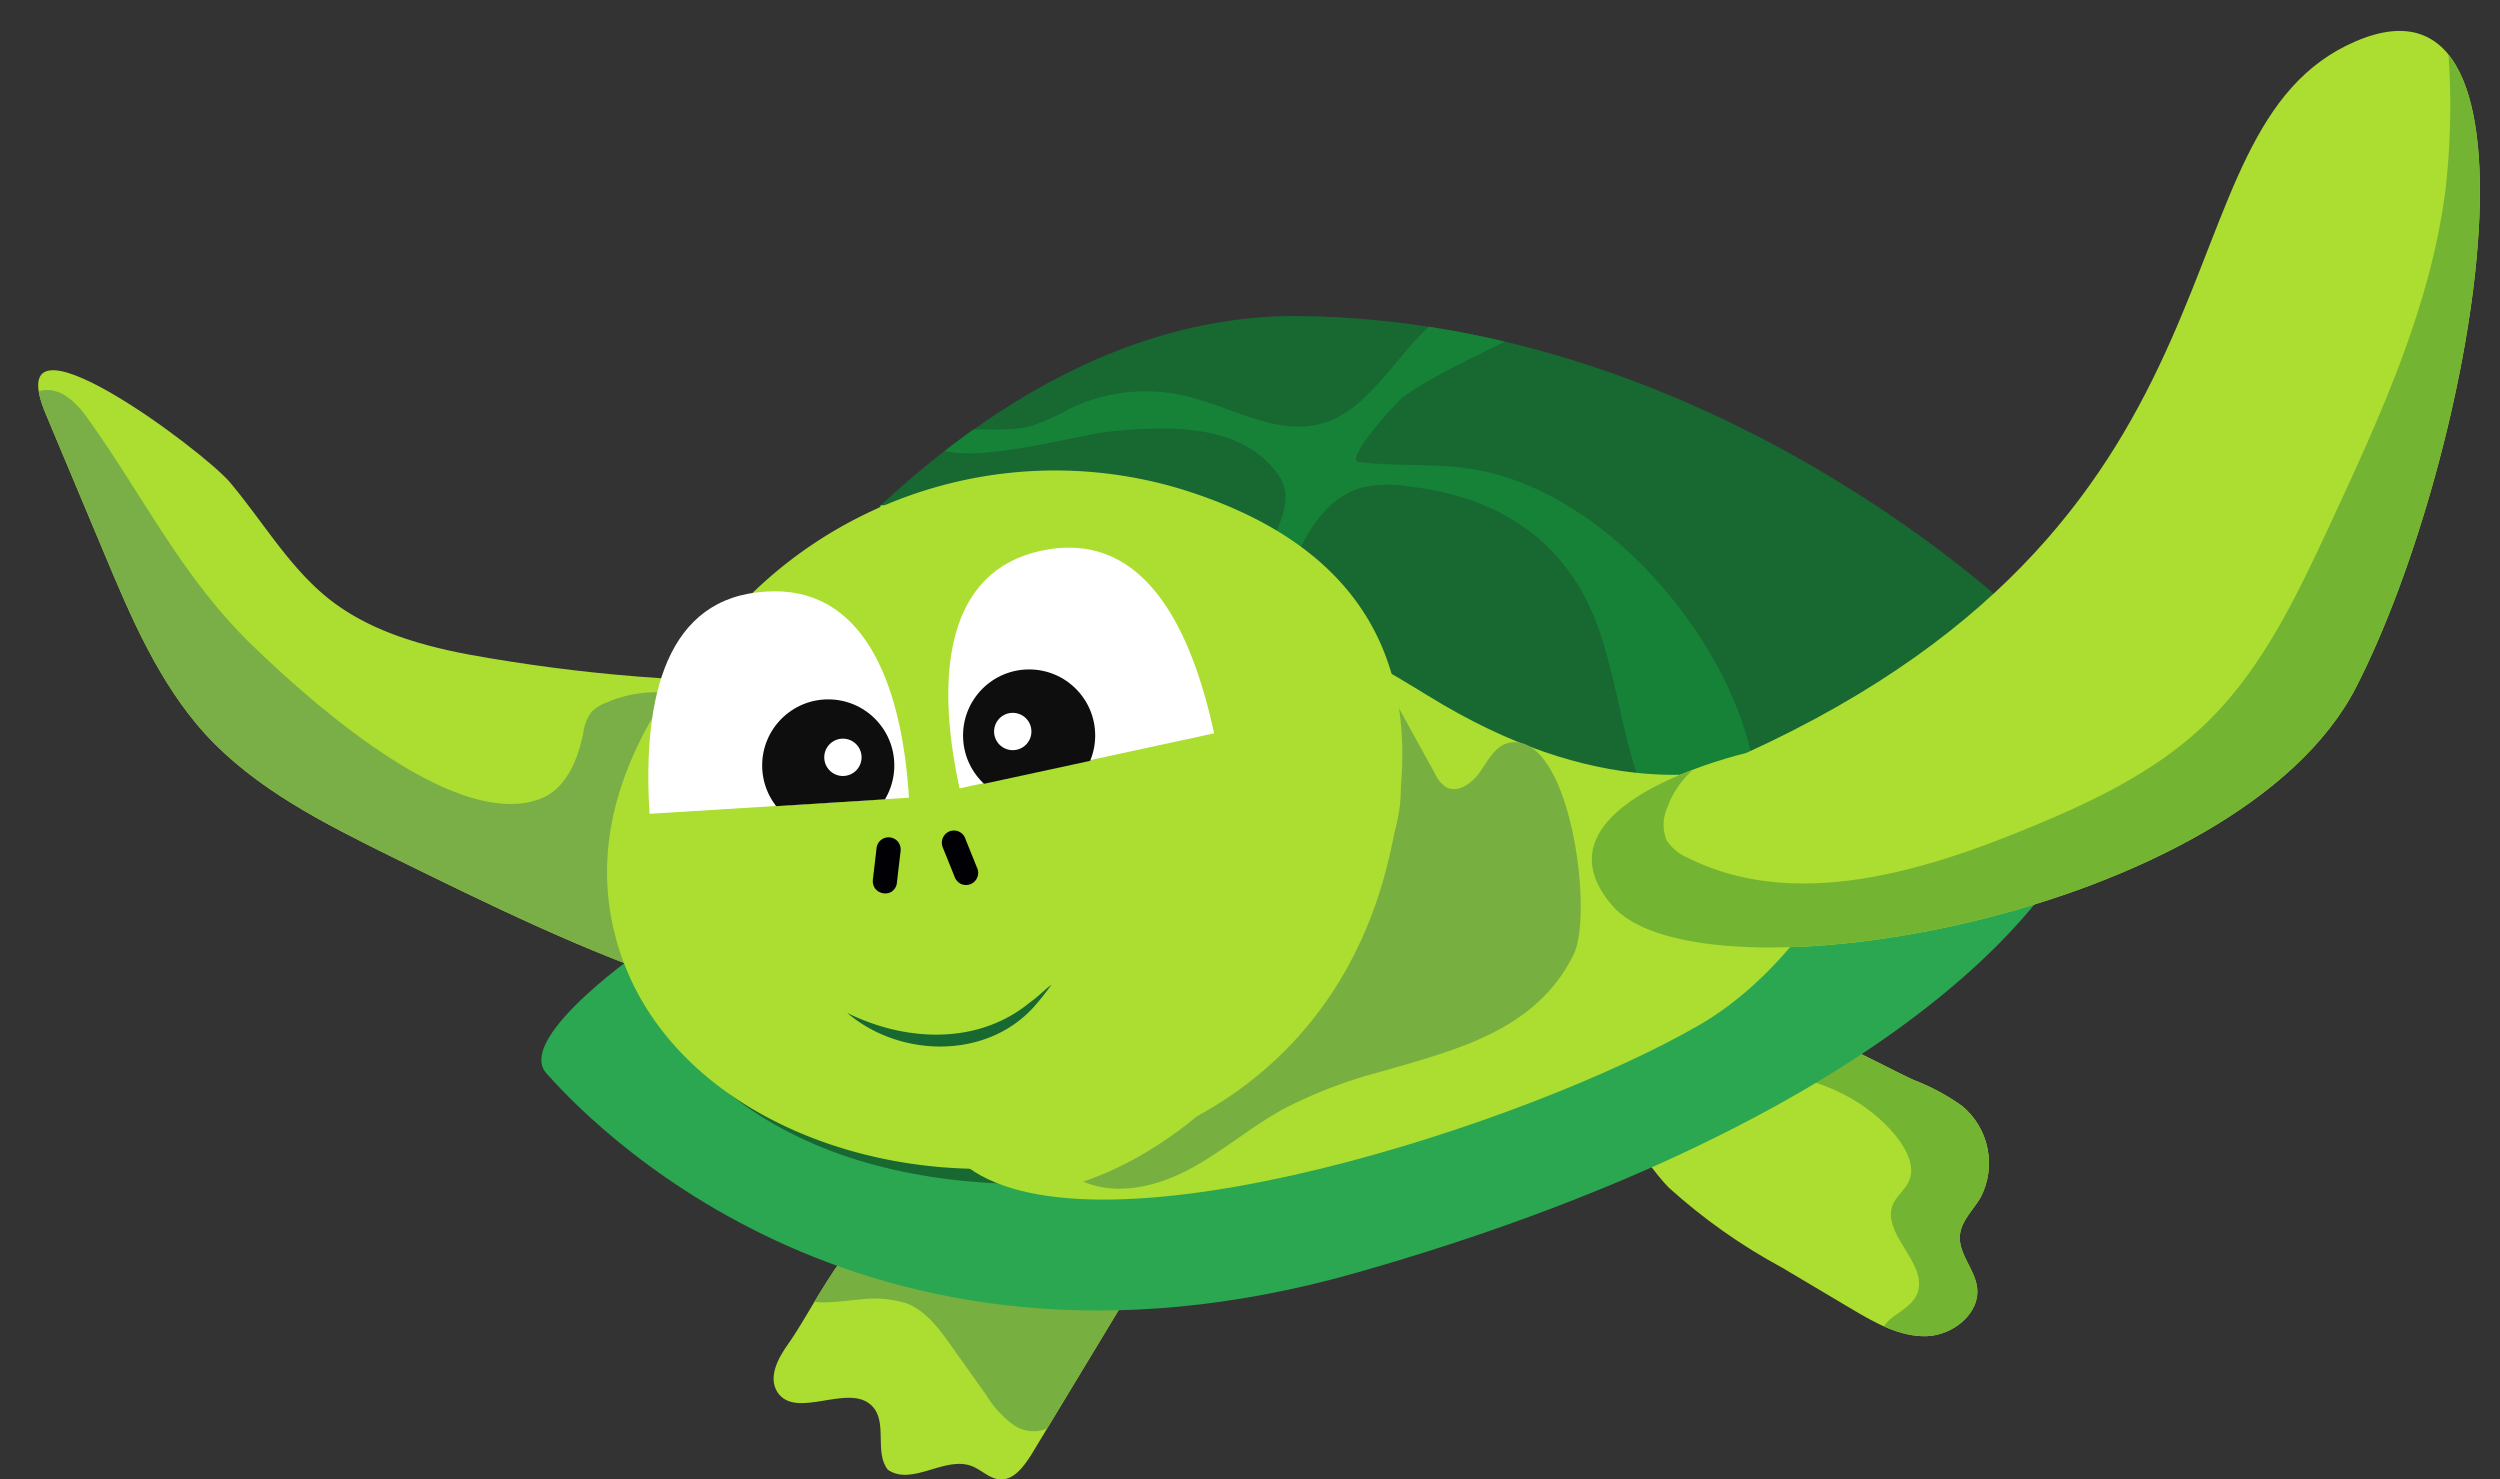 <svg xmlns="http://www.w3.org/2000/svg" xmlns:xlink="http://www.w3.org/1999/xlink" viewBox="0 0 206.22 122"><rect x="0" y="0" width="206.22" height="122" fill="#333333" stroke="none"/><defs><style>.cls-1{fill:none;}.cls-2{clip-path:url(#clip-path);}.cls-3{fill:#acdd31;}.cls-4{fill:#74b433;}.cls-5{clip-path:url(#clip-path-2);}.cls-6{fill:#77b040;}.cls-7{fill:#2ba751;}.cls-8{clip-path:url(#clip-path-3);}.cls-9{fill:#176831;}.cls-10{fill:#168238;}.cls-11{clip-path:url(#clip-path-4);}.cls-12{fill:#7aaf47;}.cls-13{clip-path:url(#clip-path-5);}.cls-14{fill:#010005;}.cls-15{fill:#fff;}.cls-16{clip-path:url(#clip-path-6);}.cls-17{fill:#0e0e0e;}.cls-18{clip-path:url(#clip-path-7);}</style><clipPath id="clip-path" transform="translate(3.15 2.55)"><path class="cls-1" d="M134.51,95.42a47.78,47.78,0,0,0,9.33,6.59l5.79,3.44c1.89,1.12,3.92,2.27,6.11,2.22s4.5-1.89,4.19-4.07c-.21-1.49-1.54-2.74-1.41-4.24.1-1.19,1.09-2.09,1.7-3.12a6.13,6.13,0,0,0-1.53-7.57,17.86,17.86,0,0,0-3.95-2.12c-3.87-1.77-7.74-4.46-12-3.88-2.66.37-5.1,2-7.79,2-1,0-1.94-.29-2.92-.31C125.81,84.16,132.68,93.61,134.51,95.42Z"/></clipPath><clipPath id="clip-path-2" transform="translate(3.15 2.55)"><path class="cls-1" d="M61.88,108.29c-.84,1.17-1.7,2.75-.9,4,1.55,2.35,6-.89,7.87,1.21,1.21,1.36.11,3.77,1.24,5.19,2,1.37,4.71-1.17,6.93-.3.78.3,1.41,1,2.24,1.09,1.17.12,2-1,2.64-2l8-13.24a2.34,2.34,0,0,0,.46-1.2c0-1.24-1.63-1.67-2.88-1.76-5.23-.41-9.92-3.7-14.78-4.2S64.39,104.75,61.88,108.29Z"/></clipPath><clipPath id="clip-path-3" transform="translate(3.15 2.55)"><path class="cls-1" d="M46.12,70.06s23.65-47,58.09-46.54,59.44,25,59.44,25-4.88,16.57-23.54,28C109,95.64,56.26,109,46.12,70.06Z"/></clipPath><clipPath id="clip-path-4" transform="translate(3.15 2.55)"><path class="cls-1" d="M.63,31.61,5.45,43.1C7.65,48.36,9.93,53.74,13.78,58c4.16,4.54,9.81,7.37,15.33,10.1,8,3.93,16,7.88,24.41,10.66a46.94,46.94,0,0,0,1.11-22.4A3.76,3.76,0,0,0,53.55,54a4,4,0,0,0-2.27-.61,139.63,139.63,0,0,1-14-1.64C32.67,51,27.89,49.85,24.17,47c-3.39-2.62-5.58-6.47-8.34-9.75C13.69,34.68-3.47,21.83.63,31.61Z"/></clipPath><clipPath id="clip-path-5" transform="translate(3.15 2.55)"><path class="cls-1" d="M140.87,59.57s-18.28,4.22-11,12.61,51.61,1,61.35-18.08,17-60.57-.06-53.24S184.33,39.76,140.87,59.57Z"/></clipPath><clipPath id="clip-path-6" transform="translate(3.15 2.55)"><path class="cls-1" d="M50.43,64.6l21.41-1.34c-.62-9.77-3.94-17.52-11.81-17C51.87,46.74,49.82,54.82,50.43,64.6Z"/></clipPath><clipPath id="clip-path-7" transform="translate(3.15 2.55)"><path class="cls-1" d="M97,58l-21,4.54c-2.08-9.57-1-17.93,6.72-19.61C90.76,41.16,94.93,48.38,97,58Z"/></clipPath></defs><g id="Layer_2" data-name="Layer 2"><g id="turtle"><g class="cls-2"><path class="cls-3" d="M134.51,95.42a47.78,47.78,0,0,0,9.33,6.59l5.79,3.44c1.89,1.12,3.92,2.27,6.11,2.22s4.5-1.89,4.19-4.07c-.21-1.49-1.54-2.74-1.41-4.24.1-1.19,1.09-2.09,1.7-3.12a6.13,6.13,0,0,0-1.53-7.57,17.86,17.86,0,0,0-3.95-2.12c-3.87-1.77-7.74-4.46-12-3.88-2.66.37-5.1,2-7.79,2-1,0-1.94-.29-2.92-.31C125.81,84.16,132.68,93.61,134.51,95.42Z" transform="translate(3.15 2.55)"/><path class="cls-4" d="M137.12,86.76a15,15,0,0,1,5-.86c4.24.22,8.76,2.11,11.35,5.56.73,1,1.34,2.27.85,3.4-.31.72-1,1.22-1.33,1.94-1,2.45,3,4.91,2,7.37-.41,1-1.46,1.45-2.26,2.14s-1.31,2-.49,2.71a2,2,0,0,0,.95.36A11.36,11.36,0,0,0,164.49,104a13.19,13.19,0,0,0,.15-12.71c-2-3.79-5.47-6.09-9.41-7.48-4.18-1.48-9.1-1.28-13.46-2.45-2.45-.66-5.14-1.46-7.43-.35a16.88,16.88,0,0,0-2.52,1.78c-1.41,1-7.48,3.79-4.89,6.28,1.16,1.11,2.91,0,4.15-.38C133.08,88,135.1,87.37,137.12,86.76Z" transform="translate(3.15 2.55)"/></g><g class="cls-5"><path class="cls-3" d="M61.88,108.29c-.84,1.17-1.7,2.75-.9,4,1.55,2.35,6-.89,7.87,1.21,1.21,1.36.11,3.77,1.24,5.19,2,1.37,4.71-1.17,6.93-.3.78.3,1.41,1,2.24,1.09,1.17.12,2-1,2.64-2l8-13.24a2.34,2.34,0,0,0,.46-1.2c0-1.24-1.63-1.67-2.88-1.76-5.23-.41-9.92-3.7-14.78-4.2S64.39,104.75,61.88,108.29Z" transform="translate(3.15 2.55)"/><path class="cls-6" d="M67.81,104.64a9.09,9.09,0,0,1,3.82.32c1.64.64,2.74,2.16,3.75,3.6l2.85,4a8.41,8.41,0,0,0,2.28,2.47,2.88,2.88,0,0,0,3.18,0,4.13,4.13,0,0,0,.92-1.15l4.87-7.8c.59-1,1.18-2.18.54-3.09a2.7,2.7,0,0,0-1.14-.82,31,31,0,0,0-18.36-2.38c-1.61.28-7.07,1-7.82,2.74C61.34,105.8,66.15,104.73,67.81,104.64Z" transform="translate(3.15 2.55)"/></g><path class="cls-7" d="M50.39,75.41S39.22,83,41.93,86s25.35,28.23,66.83,16.43,61.35-30.5,62-43.75c0,0-1.52-17.59-7.15-10.1S50.39,75.41,50.39,75.41Z" transform="translate(3.15 2.55)"/><g class="cls-8"><path class="cls-9" d="M46.12,70.06s23.65-47,58.09-46.54,59.44,25,59.44,25a53.2,53.2,0,0,1-23.19,29.24C109.36,96.86,56.26,109,46.12,70.06Z" transform="translate(3.15 2.55)"/><path class="cls-10" d="M88.39,33.05c4.85-.49,10.58-.63,13.61,3.18a3.85,3.85,0,0,1,.88,1.84,5.38,5.38,0,0,1-.43,2.42L98.51,51.88c2.57-1.65,3.68-4.76,4.85-7.57s2.87-5.83,5.81-6.64a10.22,10.22,0,0,1,3.9-.09c7.71.88,13.38,4.74,15.84,12.29,1.34,4.12,1.84,8.48,3.34,12.53a2.52,2.52,0,0,0,.8,1.27,2.63,2.63,0,0,0,2.18,0,35.69,35.69,0,0,0,5.23-2.05,1.33,1.33,0,0,0,.87-1.85c-2.17-10-12-21.53-22.5-23.53-3.26-.62-6.62-.28-9.91-.68-1.24-.15,3.21-5.05,3.67-5.37,3-2.09,6.57-3.57,9.77-5.28.32-.16.66-.37.74-.71.14-.57-.49-1-1-1.21a7.48,7.48,0,0,0-3.23-.56c-2.44.19-4.39,2-6,3.92-3.46,4.13-5.86,7.49-11.66,5.89-2.41-.66-4.69-1.77-7.13-2.25a14.46,14.46,0,0,0-9,1.17,16.12,16.12,0,0,1-3.35,1.48c-2.89.66-5.87-.44-8.57,1.19C75.37,36.37,85.26,33.37,88.39,33.05Z" transform="translate(3.15 2.55)"/></g><path class="cls-3" d="M69.48,39.14s18.12-1,45.15,15.69,42-3.84,42-3.84-5.6,22.89-19.59,31S87.51,101.68,76.69,93.74,69.48,39.14,69.48,39.14Z" transform="translate(3.15 2.55)"/><path class="cls-6" d="M110.58,85.9c6.35-1.83,13-3.42,16.08-9.73,1.65-3.36-.26-18.17-5.2-17.47-1.16.16-1.81,1.36-2.46,2.33s-1.87,1.92-2.89,1.33a2.59,2.59,0,0,1-.89-1.09l-7.92-14.4c2.07,4.74,4.17,9.55,5,14.66,1,6.31-6.4,16.07-10.09,21-4.13,5.45-9.53,10.16-16,12.39,2.84,1.22,6.18.38,8.9-1.1s5.09-3.55,7.82-5A38.58,38.58,0,0,1,110.58,85.9Z" transform="translate(3.15 2.55)"/><g class="cls-11"><path class="cls-3" d="M53.79,53.9a2.93,2.93,0,0,0-1.59-.44c-.3,0-.62-.07-.92-.09a139.63,139.63,0,0,1-14-1.64C32.67,51,27.89,49.85,24.17,47c-3.39-2.62-5.58-6.47-8.34-9.75C13.69,34.68-3.47,21.83.63,31.61L5.45,43.1C7.65,48.36,9.93,53.73,13.78,58c4.16,4.54,9.81,7.37,15.33,10.1,8,3.93,16,7.88,24.41,10.66l0-.12A3.17,3.17,0,0,0,57,77.47C62.1,70.84,61.42,58.55,53.79,53.9Z" transform="translate(3.15 2.55)"/><path class="cls-12" d="M39.35,63.76a6.81,6.81,0,0,0,2.08-.42c2.09-.8,3.07-3.17,3.52-5.35a3.76,3.76,0,0,1,.68-1.8,3.18,3.18,0,0,1,1.21-.77,10.27,10.27,0,0,1,5.86-.72c3.93.78,6.81,4.4,7.88,8.27,1.68,6.09.82,10.09-4.08,13.57-5.64,4-12.8,8.73-20.06,7-3.32-.78-6.16-2.85-8.8-5a106.34,106.34,0,0,1-18.1-19C5.18,53.7-1.92,44.8-3,37.4c-.78-5.16,3-11,6.91-5.67,4.72,6.51,7.84,13.24,13.8,19C21.74,54.61,32.11,64.1,39.35,63.76Z" transform="translate(3.15 2.55)"/></g><path class="cls-3" d="M94.49,37.86a35.89,35.89,0,0,0-36.07,9C50.74,54.48,44.09,65,48.16,76.46c8.16,23,54.56,25.82,63.08-7.48C116.25,49.39,105.75,41.4,94.49,37.86Z" transform="translate(3.15 2.55)"/><g class="cls-13"><path class="cls-3" d="M140.87,59.57s-18.28,4.22-11,12.61,51.61,1,61.35-18.08,17-60.57-.06-53.24S184.33,39.76,140.87,59.57Z" transform="translate(3.15 2.55)"/><path class="cls-4" d="M134.38,64.07a3.42,3.42,0,0,0-.06,2.68,3.76,3.76,0,0,0,1.74,1.45c8.49,4.27,18.73,1.37,27.53-2.21,5.44-2.21,10.89-4.72,15.13-8.78,4.73-4.52,7.59-10.61,10.35-16.54,4.13-8.9,8.32-18,9.52-27.71a61,61,0,0,0-.25-15.51c5.1,5.75,5,14.29,4.53,22-.67,11.71-1.54,23.89-7.33,34.1-4.72,8.34-12.45,14.72-21,19s-18.06,6.46-27.55,7.83c-7,1-14.64,1.41-20.49-2.53-3.24-2.2-5.72-6.17-4.71-10,.84-3.2,3.83-5.31,6.72-6.92,4.52-2.51,10-5.27,15.13-5.91C141.62,58.63,136.08,59.32,134.38,64.07Z" transform="translate(3.15 2.55)"/></g><path class="cls-14" d="M69.17,67.29l-.31,2.65a1.08,1.08,0,0,0,.15.76,1,1,0,0,0,.63.42A1,1,0,0,0,70.4,71a1,1,0,0,0,.42-.63l.31-2.65a1.08,1.08,0,0,0-.15-.76,1,1,0,0,0-.63-.42,1,1,0,0,0-.76.15,1,1,0,0,0-.42.63Z" transform="translate(3.15 2.55)"/><path class="cls-14" d="M74.58,67.26l1,2.48a1.08,1.08,0,0,0,.49.6,1,1,0,0,0,.75.07,1,1,0,0,0,.6-.49,1,1,0,0,0,.08-.75l-1-2.48A1,1,0,0,0,75.25,66a1,1,0,0,0-.59.49,1,1,0,0,0-.08.75Z" transform="translate(3.15 2.55)"/><path class="cls-15" d="M50.43,64.58l21.4-1.33c-.61-9.78-3.93-17.53-11.81-17C51.87,46.72,49.82,54.81,50.43,64.58Z" transform="translate(3.15 2.55)"/><g class="cls-16"><circle class="cls-17" cx="68.32" cy="63.14" r="5.45"/></g><circle class="cls-15" cx="69.53" cy="62.47" r="1.54"/><path class="cls-15" d="M97,57.94l-21,4.54c-2.08-9.57-1-17.93,6.72-19.6C90.75,41.15,94.93,48.37,97,57.94Z" transform="translate(3.15 2.55)"/><g class="cls-18"><circle class="cls-17" cx="84.89" cy="60.67" r="5.45"/></g><circle class="cls-15" cx="83.54" cy="60.34" r="1.54"/><path class="cls-9" d="M66.73,81c4.79,2.38,10.77,2.68,15.06-.85.64-.44,1.17-1,1.8-1.49a20,20,0,0,1-1.47,1.86c-3.94,4.35-11.07,4.17-15.39.48Z" transform="translate(3.15 2.55)"/></g></g></svg>
